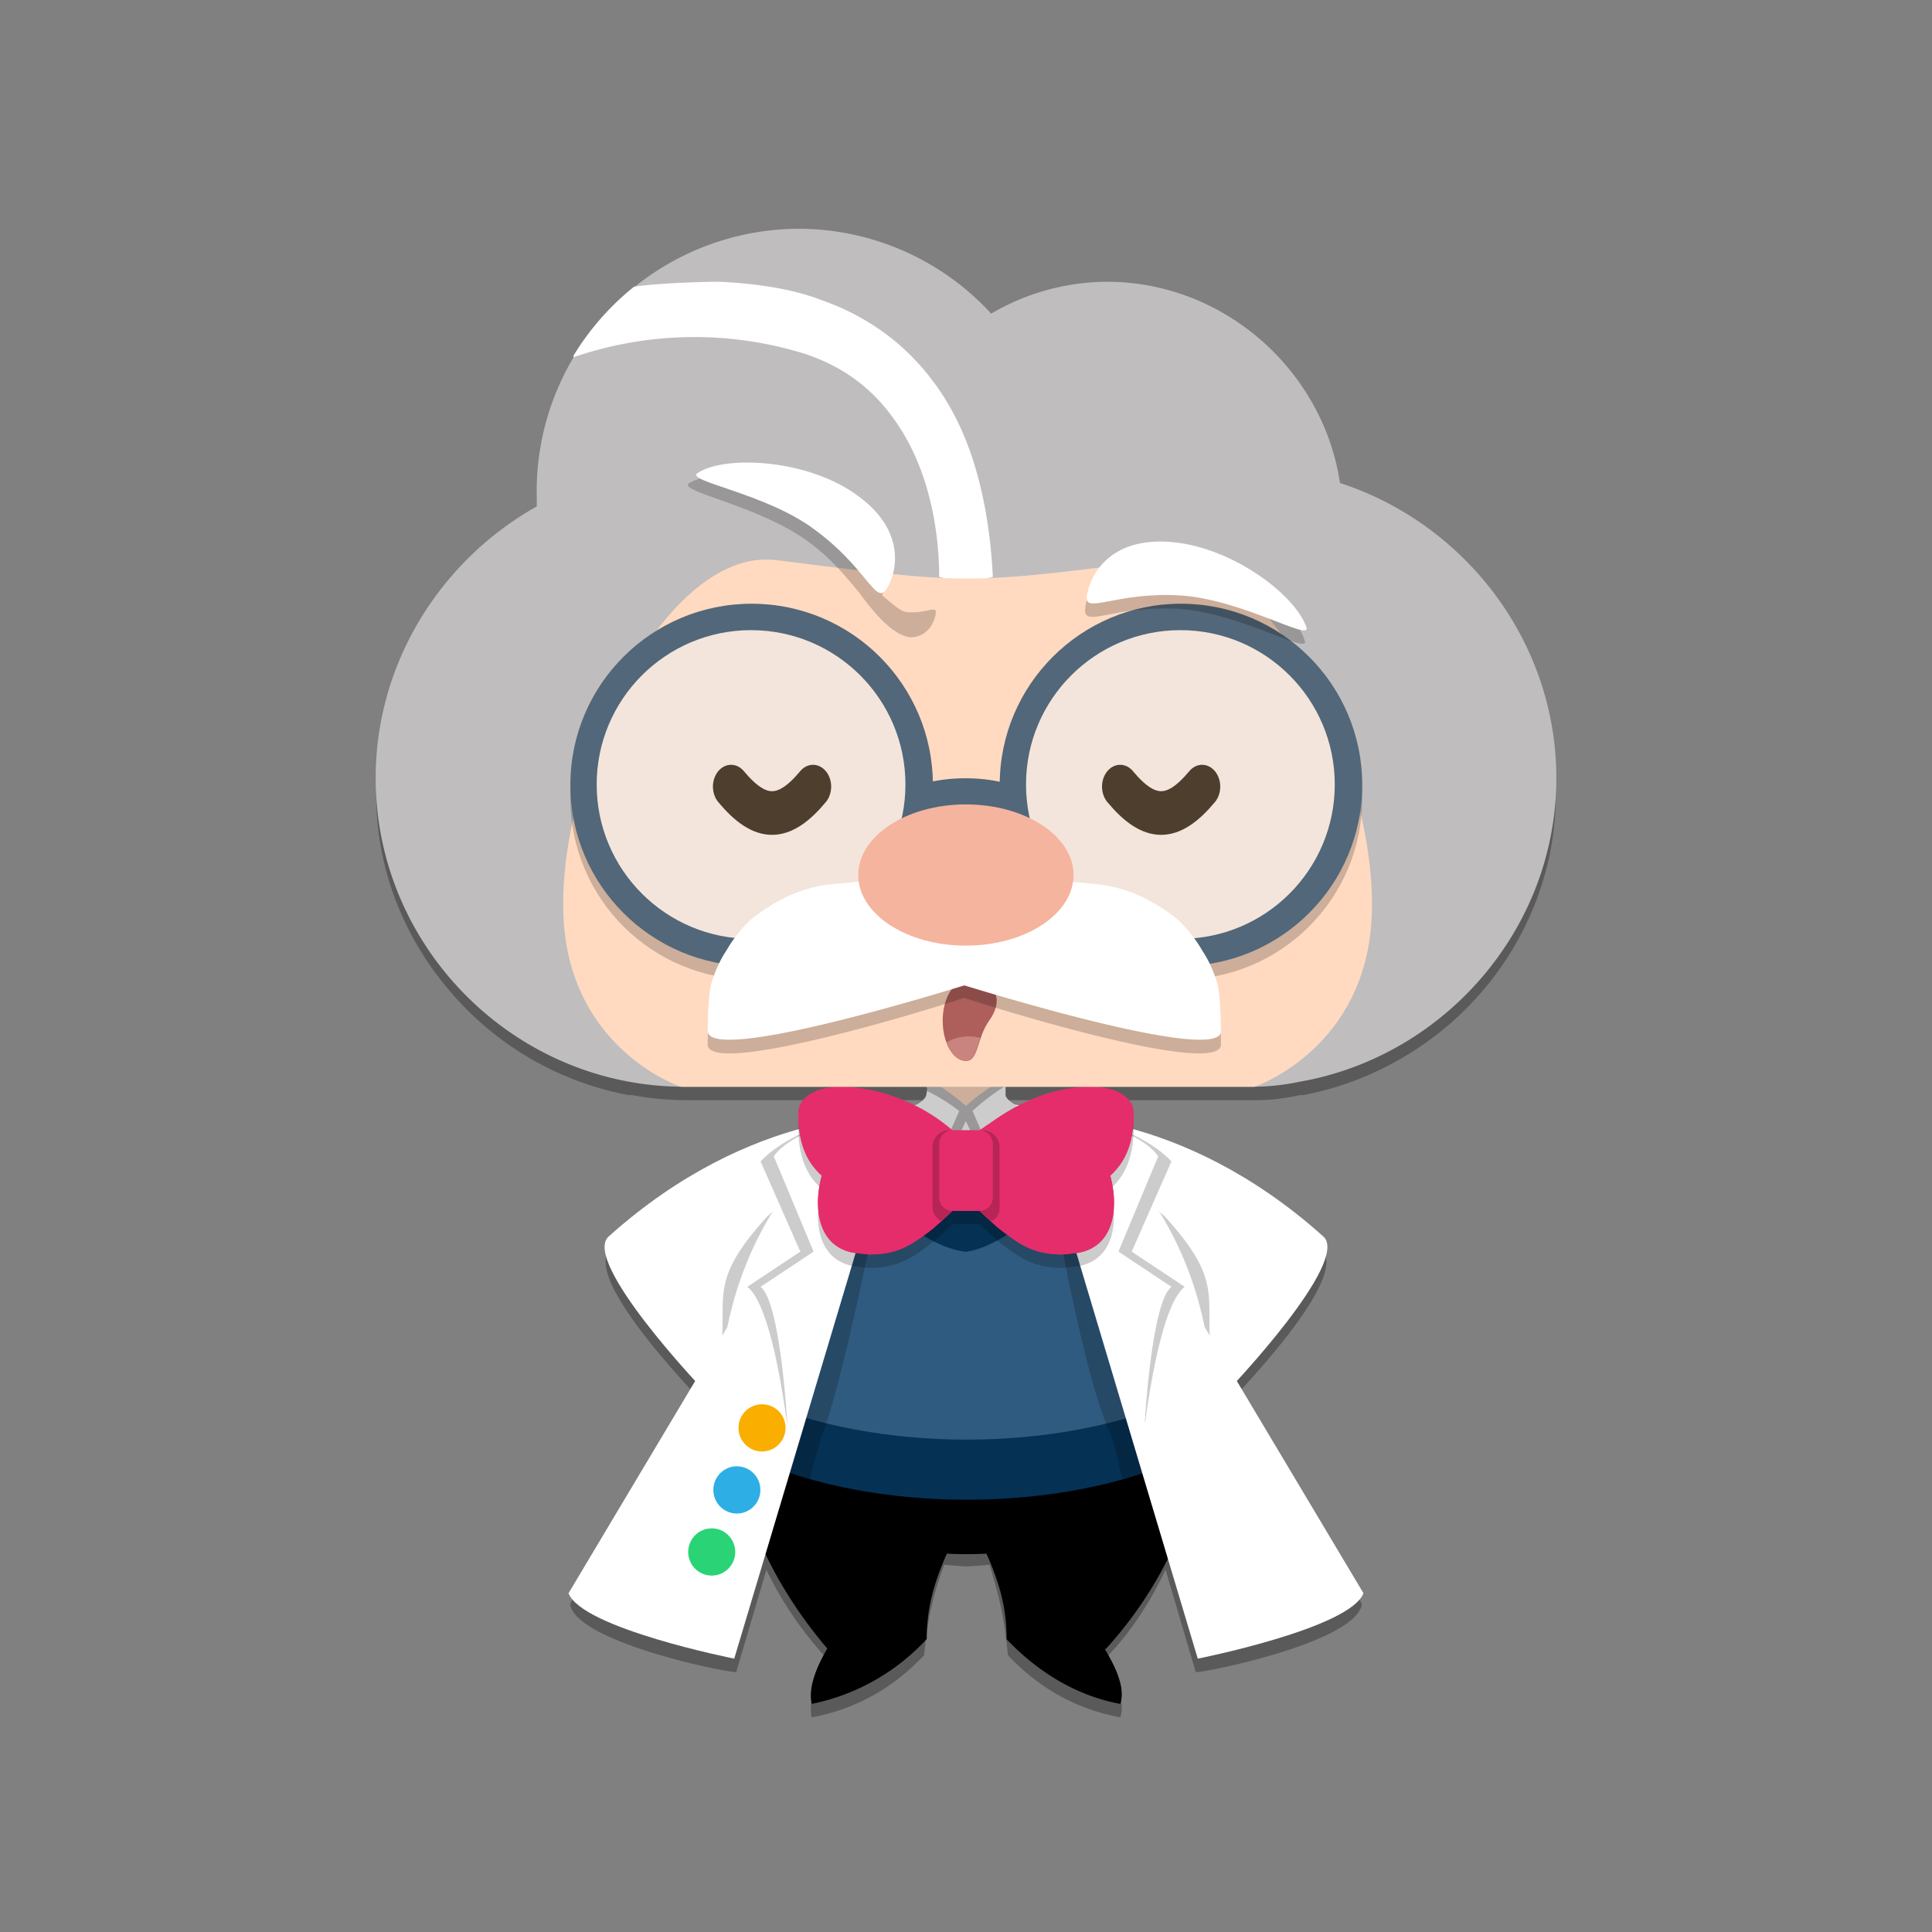 <svg xmlns="http://www.w3.org/2000/svg" fill-rule="evenodd" stroke-linecap="round" stroke-linejoin="round" stroke-miterlimit="1.5" clip-rule="evenodd" viewBox="0 0 1152 1152">
  <rect x="0" y="0" width="1152" height="1152" fill="#808080" stroke="none"/>
  <path fill-opacity=".3" d="M375 653a184.3 184.3 0 01-107.4-62.8 184.7 184.7 0 01-32-54.2c-31.8-84.9 5.8-181.9 84.4-226v-10c0-20 3.6-42.1 12.5-60.3a167 167 0 0156.7-68.6A157 157 0 01591 195a138 138 0 0169-19c70 0 129 53 139 120 98.5 32 153.8 142.8 117.4 240a184.7 184.7 0 01-80 94.6A184.3 184.3 0 01777 653h-2c-9 2-17 3-27 3H602c-.5 1-.8 2-1 3-.2 3.2 1 5.5 4 7l71 16c31 9 71 27 112 63 16 15-39 74-51 87 35 57 76 123 75 125-5 23-97 41-99 40l-18-61c-9 19-21 38-37 54 8 13 13 25 10 34-27-5-49-18-67-37-2-21-5-35-11-54-4.7.5-9.3.8-14 1-4.3-.2-8.7-.6-13-1-7 19-10 33-12 54-18 19-40 32-67 37-2-9 2-21 10-34-15-16-28-35-37-54l-18 61c-2 1-94-17-99-40-1-2 40-68 75-125-12-13-67-72-51-87 41-36 81-54 112-63 0-1.7 71.7-15.4 71.4-16 0-1 3.7-9 3.6-10H408a182 182 0 01-31-3h-2z"/>
  <ellipse cx="98.8" cy="272.5" fill="#fff" rx="28.3" ry="14.7" transform="matrix(3.9 0 0 3.065 191 -133)"/>
  <path d="M493.3 983c-40-47-60.5-102.1-59.2-158.1 0-50.8 19.8-104.6 63.3-143.4 15.8-15 142.2-15 158 0a191.7 191.7 0 0163.3 143.4c4 50.7-15.8 110.5-59.3 158.3h-.7c7.6 12.5 12.2 24 9.3 32.8-27-5-50-19.8-68-38.8h.2c0-18-4-32.9-12-50.8-7.8.4-15.8.4-23.6 0-8 18-12 32.9-12 50.8l-.1.2A127.9 127.9 0 01484 1016c-2-8.7 1.8-20.3 9.3-33z"/>
  <g transform="matrix(3.952 0 0 2.987 197 -122)">
    <clipPath id="a">
      <path d="M76 269c4-5 36-5 40 0 11 13 16 31 16 48 1 17-4 37-15 53-3 0-8 0-15-2 0-6-1-11-3-17h-6c-2 6-3 11-3 17-7 2-12 2-15 2a95 95 0 01-15-53c0-17 5-35 16-48z"/>
    </clipPath>
    <g clip-path="url(#a)">
      <ellipse cx="88.1" cy="291.3" fill="#053155" rx="48.7" ry="39.1" transform="matrix(.999 0 0 .833 8 65)"/>
      <ellipse cx="88.1" cy="291.3" fill="#305b80" rx="48.7" ry="39.1" transform="matrix(.999 0 0 .833 8 53)"/>
      <path fill-opacity=".2" d="M107 265h2c3 1 10 4 16 11l-3 7c4 8 6 17 8 26l24 53c-2 7-27 14-27 14l-9-48c-5-13-11-63-11-63zm-22 0s-7 50-11 63l-10 48s-24-7-26-14l24-53c1-9 4-18 8-26l-3-7c5-7 13-10 16-11h2z"/>
    </g>
  </g>
  <path fill="#053155" d="M493 686.5c58.8-40.6 113.8-37.7 165.8 0-23.7 24-59.1 56.9-82.8 59.9-27.6-3-59.3-36-83-60z"/>
  <g transform="matrix(3.947 0 0 2.994 197 -119)">
    <clipPath id="b">
      <path d="M90 256h12v2c1 3 9 5 11 6l4 5c-6 8-14 19-20 20l-1 1-1-1c-7-1-14-12-20-20l4-5c2-1 10-3 11-6 0-.3.4-1.7 0-2z"/>
    </clipPath>
    <g clip-path="url(#b)">
      <path fill="#fff" d="M79 253c5-2 29-2 34 0 2 2-3 7-2 8-6 8-8 16-15 18-7-2-9-10-15-18 1-1-4-6-2-8z"/>
      <g transform="translate(0 -11)">
        <clipPath id="c">
          <path d="M79 264c5-2 29-2 34 0 2 2-3 7-2 8-6 8-8 16-15 18-7-2-9-10-15-18 1-1-4-6-2-8z"/>
        </clipPath>
        <g clip-path="url(#c)">
          <path fill="#ffdac0" d="M101 267l-5 4-5-4h10z"/>
          <path fill="#bfbdbe" d="M92 267c1.4 1.2 2.8 2.6 4 4 1.2-1.4 2.6-2.8 4-4h2a37 37 0 00-5 5l6 18c0 .5-.5 1-1 1l-6-17-6 17a1 1 0 01-1-1l6-18c-1.5-1.5-3-2.8-4.9-4l-.1-1h2z"/>
          <path fill-opacity=".2" d="M67 261h58v32H67z"/>
        </g>
      </g>
    </g>
  </g>
  <path fill="#fff" d="M532.5 665.5s-83-6-169.7 71.9c-15.8 15 55.2 89.8 55.2 89.8l35.5-65.8 11.9-18 67-77.9z"/>
  <g transform="matrix(3.947 0 0 2.994 197 -119)">
    <clipPath id="d">
      <path d="M85 262s-21-2-43 24c-4 5 14 30 14 30l9-22 3-6 17-26z"/>
    </clipPath>
    <g clip-path="url(#d)">
      <path fill-opacity=".2" d="M83 266s-34 63-24 43c1-11-2-14 7-27 2-2 10-14 17-16z"/>
    </g>
  </g>
  <path fill="#fff" d="M536.4 659.5L437.8 989S347 971 339 950l94.7-158.7c7.9-39 27.6-80.9 63.2-110.8 7.8-9 11.8-15 39.4-21z"/>
  <path fill-opacity=".2" d="M469.3 848.2c0 3-7.9-68.9-23.7-80.9l31.6-21-23.7-53.8c19.8-21 63.2-30 75-33-15.8 30-19.7 95.9-59.2 188.7z"/>
  <path fill="#fff" d="M461.4 689.5c11.9-18 67.1-30 75-30 0 0-47.3 152.8-67 188.7 0 0-4-71.9-15.9-80.9l31.6-21-23.7-56.8zM619.5 665.5s83-6 169.7 71.9c15.8 15-55.2 89.8-55.2 89.8l-35.5-65.8-11.9-18-67-77.9z"/>
  <g transform="matrix(-3.947 0 0 2.994 955 -119)">
    <clipPath id="e">
      <path d="M85 262s-21-2-43 24c-4 5 14 30 14 30l9-22 3-6 17-26z"/>
    </clipPath>
    <g clip-path="url(#e)">
      <path fill-opacity=".2" d="M83 266s-34 63-24 43c1-11-2-14 7-27 2-2 10-14 17-16z"/>
    </g>
  </g>
  <path fill="#fff" d="M615.6 659.5L714.2 989S805 971 813 950l-94.7-158.7c-7.9-39-27.6-80.9-63.2-110.8-7.8-9-11.8-15-39.4-21z"/>
  <path fill-opacity=".2" d="M682.7 848.2c0 3 7.9-68.9 23.7-80.9l-31.6-21 23.7-53.8c-19.8-21-63.2-30-75-33 15.8 30 19.7 95.9 59.2 188.7z"/>
  <path fill="#fff" d="M690.6 689.5c-11.9-18-67.1-30-75-30 0 0 47.3 152.8 67 188.7 0 0 4-71.9 15.9-80.9l-31.6-21 23.7-56.8z"/>
  <path fill-opacity=".2" d="M584 682l6-4c18-13 38-22 61-22 12 0 25 5 25 16 0 16-4 28-14 37 5 18 3 42-19 46l-9 1c-17 0-25-5-39-16l-11-10h-16l-11 10c-14 11-22 16-39 16l-9-1c-22-4-24-28-19-46-10-9-14-21-14-37 0-11 13-16 25-16a107 107 0 0167 26h16z"/>
  <path fill="#e52d6b" d="M584 674l6-4c18-13 38-22 61-22 12 0 25 5 25 16 0 16-4 28-14 37 5 18 3 42-19 46l-9 1c-17 0-25-5-39-16l-11-10h-16l-11 10c-14 11-22 16-39 16l-9-1c-22-4-24-28-19-46-10-9-14-21-14-37 0-11 13-16 25-16a107 107 0 0167 26h16z"/>
  <path fill="#e52d6b" d="M576 687c0-7-9-14-14-17-18-13-38-22-61-22-12 0-25 5-25 16 0 16 4 28 14 37-5 18-3 42 19 46l9 1c17 0 25-5 39-16 4-4 19-15 19-24v-21zm0 0c0-7 9-14 14-17 18-13 38-22 61-22 12 0 25 5 25 16 0 16-4 28-14 37 5 18 3 42-19 46l-9 1c-17 0-25-5-39-16-4-4-19-15-19-24v-21z"/>
  <path fill="#e52d6b" d="M592 682c0-4-4-8-8-8h-16c-4 0-8 4-8 8v32c0 4 4 8 8 8h16c4 0 8-4 8-8v-32z"/>
  <path fill-opacity=".2" d="M568 674a8 8 0 00-8 8v32c0 4 3 8 8 8a101 101 0 01-7 6 10 10 0 01-5-8v-36a10 10 0 0110-10h2zm16 0h2a10 10 0 0110 10v36c0 4-2 7-5 8a98 98 0 01-7-6 8 8 0 008-8v-32a8 8 0 00-8-8z"/>
  <ellipse cx="92.9" cy="294.5" fill="#2ad376" rx="3.1" ry="4.4" transform="matrix(4.525 0 0 3.2 4 -17)"/>
  <ellipse cx="92.9" cy="294.5" fill="#2daee5" rx="3.1" ry="4.4" transform="matrix(4.525 0 0 3.2 19 -54)"/>
  <ellipse cx="92.9" cy="294.5" fill="#faae00" rx="3.1" ry="4.4" transform="matrix(4.525 0 0 3.2 34 -91)"/>
  <path fill="#bfbdbe" fill-rule="nonzero" d="M775 645a138 138 0 01-27 3H408c-101 0-184-83-184-184 0-69 39-130 96-162v-10a156.7 156.7 0 01156-155.6A156 156 0 01591 187a138 138 0 0169-19c70 0 129 53 139 120 74 24 129 94 129 176 0 90-67 166-153 181z"/>
  <path fill="#fff" fill-rule="nonzero" d="M560 344c0-12-1-51-21-85-12-20-29-38-59-48a222 222 0 00-138 2v-1a158 158 0 0136-41c12-2 39-3 51-3 21 1 43 4 61 11 37 13 61 37 76 63 21 36 25 81 26 102l-16 4-16-4z"/>
  <path fill="#ffdac0" fill-rule="nonzero" d="M406 648c-.3 0-61.9-20.7-69.4-93.2-8.8-84.2 56.9-229.6 126.4-220.8 115.5 14.5 111.3 14.7 228 0 69.4-8.8 135 136.6 126.3 220.8C809.8 627.3 748 648 748 648H406z"/>
  <ellipse cx="120.1" cy="124.8" fill-opacity=".2" rx="25.9" ry="25.2" transform="matrix(4.173 0 0 4.287 203 -59)"/>
  <ellipse cx="120.1" cy="124.8" fill="#526779" rx="25.9" ry="25.2" transform="matrix(4.173 0 0 4.287 203 -67)"/>
  <ellipse cx="120.1" cy="124.8" fill-opacity=".2" rx="25.9" ry="25.2" transform="matrix(4.173 0 0 4.287 -53 -59)"/>
  <ellipse cx="120.1" cy="124.8" fill="#526779" rx="25.9" ry="25.2" transform="matrix(4.173 0 0 4.287 -53 -67)"/>
  <ellipse cx="65.3" cy="120.2" fill="#526779" rx="15.3" ry="16.5" transform="matrix(3.67 0 0 1.852 336 272)"/>
  <ellipse cx="120.1" cy="124.8" fill="#f3e5db" rx="25.9" ry="25.2" transform="matrix(3.554 0 0 3.652 277 12)"/>
  <ellipse cx="120.1" cy="124.8" fill="#f3e5db" rx="25.9" ry="25.2" transform="matrix(3.554 0 0 3.652 21 12)"/>
  <path fill-opacity=".2" d="M695 331c37 2 77 31 83 51 3 9-39-17-76-19s-55 11-55 1 11-35 48-33z"/>
  <path fill="#fff" d="M696 323c37 2 76 31 83 51 3 9-39-17-76-19s-56 11-55 1 11-35 48-33z"/>
  <path fill-opacity=".2" d="M512 353c-6-7-15-19-30-30-30-22-79-30-71-35 18-10 67-7 97 15 25 19 22 41 18 52 5 4 11 10 15 10 11 1 17-4 17 0s-4 15-15 15c-12-1-25-19-31-27z"/>
  <path fill="#fff" d="M512 296c-29-22-79-25-96-14-8 5 41 12 70 34 30 22 36 44 42 36s14-34-16-56z"/>
  <g>
    <path fill="#ae5f5b" d="M576 584.6c15.1-1 24.3 9.2 13.8 24-7.6 10.8-6.2 24-13.8 24-7.7 0-13.9-10.8-13.9-24 0-13.3 6.3-23.5 13.9-24z"/>
    <g transform="matrix(4 0 0 4 -54.2 -7.4)">
      <clipPath id="f">
        <path d="M157.5 148c3.8-.3 6.1 2.3 3.5 6-2 2.7-1.6 6-3.5 6s-3.4-2.7-3.4-6 1.5-5.9 3.4-6z"/>
      </clipPath>
      <g clip-path="url(#f)">
        <circle cx="152.3" cy="157.3" r="2.7" fill="#c98480" transform="matrix(1.72 0 0 1.14 -104 -19.9)"/>
      </g>
    </g>
  </g>
  <path fill-opacity=".2" d="M575 536l1-8 76 7 8 1a85 85 0 0132 13 86 86 0 0111 8 82 82 0 0114 18c4 6 7 13 9 20 2 8 2 27 2 27 3 21-126-18-153-27-27 9-156 48-153 27 0 0 0-19 2-27 2-7 5-14 9-20a82 82 0 0114-18 85 85 0 0111-8 85 85 0 0140-14l76-7 1 8z"/>
  <path fill="#fff" d="M576 520l-6 66s162 51 158 28c0 0 0-19-2-27-2-7-5-14-9-20a82 82 0 00-14-18 85 85 0 00-11-8 85 85 0 00-40-14l-76-7z"/>
  <path fill="#fff" d="M574 520l6 66s-161 51-158 28c0 0 0-19 2-27 2-7 5-14 9-20a82 82 0 0114-18 85 85 0 0111-8 85 85 0 0140-14l76-7z"/>
  <path fill="#fff" d="M639 533c0-10-7-17-16-17h-94c-10 0-17 7-17 17v33c0 9 7 17 17 17h94c9 0 16-8 16-17v-33z"/>
  <g transform="matrix(4.195 0 0 2.552 302 215)">
    <ellipse cx="65.3" cy="120.2" fill="#f5b49e" rx="15.3" ry="16.5"/>
  </g>
  <g>
    <path fill="none" stroke="#4e3e2e" stroke-width="6.2" d="M122 121c-5-5-9-5-14 0" transform="matrix(3.49 0 0 -4.198 291 977)"/>
  </g>
  <g>
    <path fill="none" stroke="#4e3e2e" stroke-width="6.2" d="M122 121c-5-5-9-5-14 0" transform="matrix(3.49 0 0 -4.198 59 977)"/>
  </g>
</svg>
